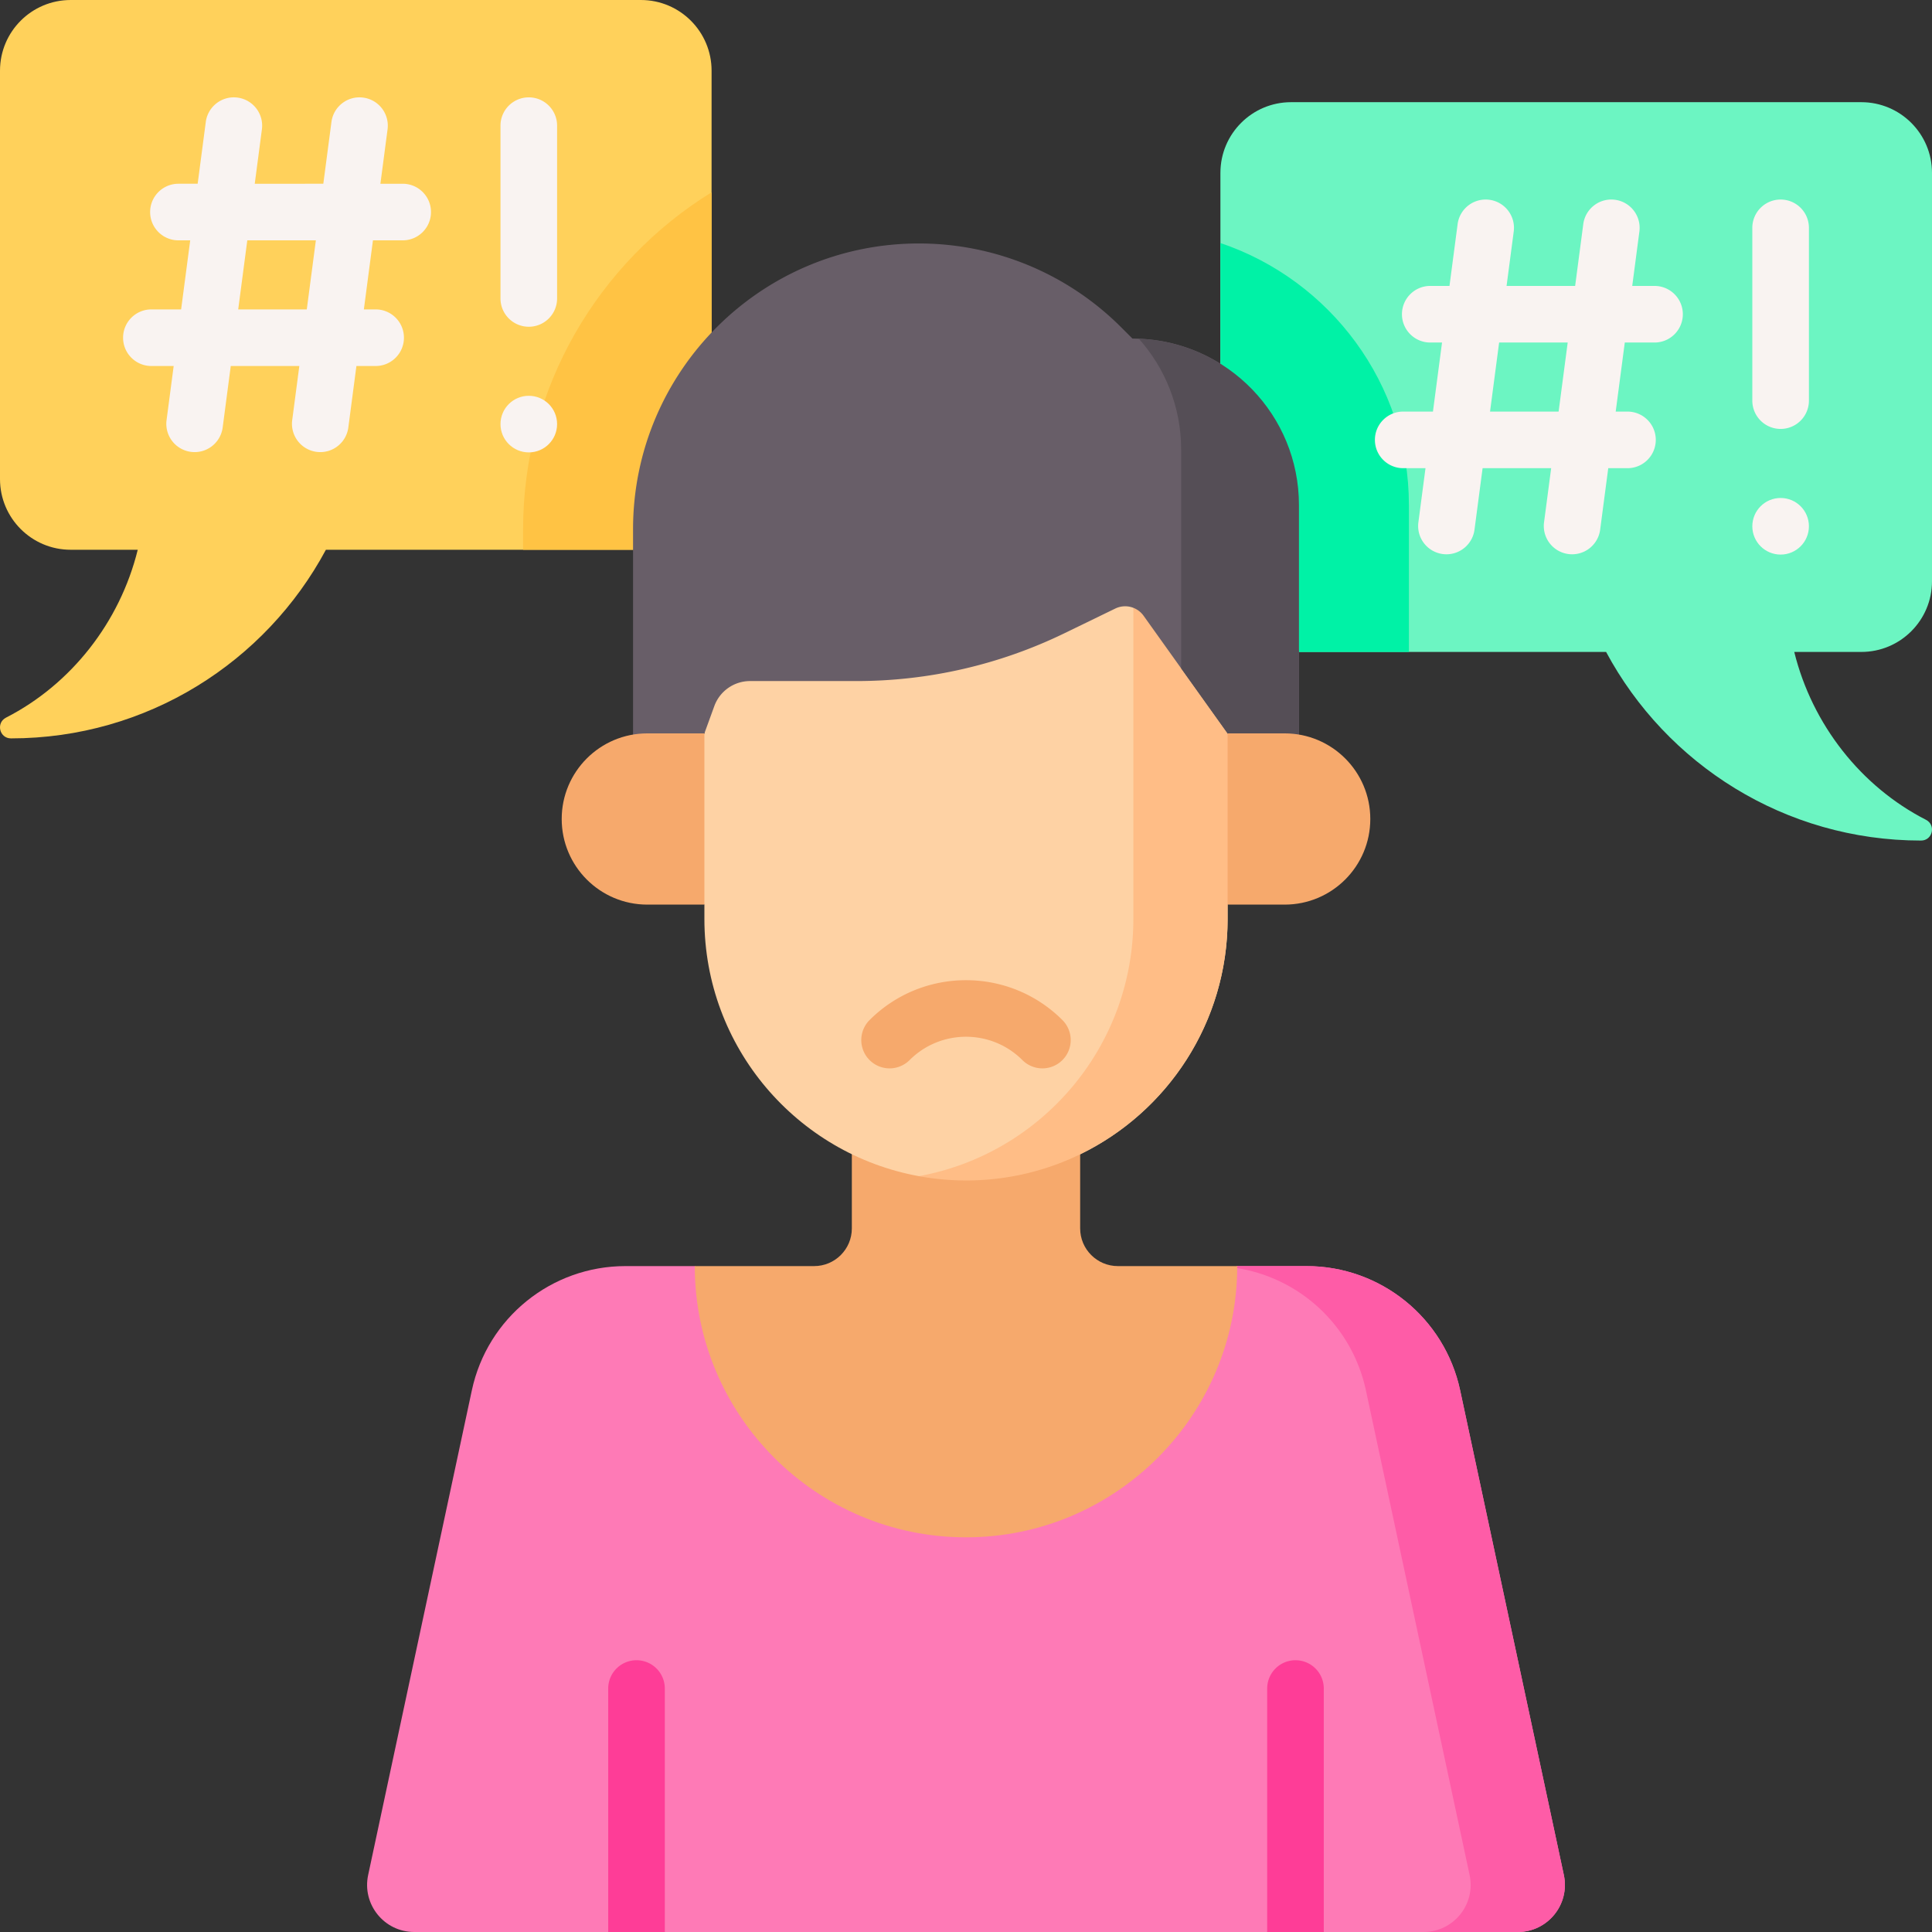 <svg viewBox="0 0 512 512" xmlns="http://www.w3.org/2000/svg"><rect x="0" y="0" width="512" height="512" fill="#333333" stroke="none"/><g><path d="M342.154 27.078h151.114c10.345 0 18.732 8.386 18.732 18.732v108.228c0 10.345-8.386 18.732-18.732 18.732h-17.771c4.757 19.275 17.716 35.694 34.902 44.484 2.728 1.395 1.757 5.502-1.307 5.502-36.121 0-67.499-20.239-83.459-49.986h-83.478c-10.345 0-18.732-8.386-18.732-18.732V45.81c0-10.345 8.386-18.732 18.731-18.732z" fill="#6cf5c2"></path><path d="M323.423 64.409v89.629c0 10.345 8.386 18.732 18.732 18.732h31.22v-38.921c-.001-32.247-20.953-59.681-49.952-69.44z" fill="#00f2a6"></path><path d="M169.846 0H18.732C8.386 0 0 8.386 0 18.732V126.96c0 10.345 8.386 18.732 18.732 18.732h17.771c-4.757 19.275-17.716 35.694-34.902 44.484-2.728 1.395-1.757 5.502 1.307 5.502 36.121 0 67.499-20.239 83.459-49.986h83.478c10.345 0 18.732-8.386 18.732-18.732V18.732C188.577 8.386 180.191 0 169.846 0z" fill="#ffd15b"></path><path d="M138.626 140.282v5.41h31.22c10.345 0 18.732-8.386 18.732-18.732V50.962c-29.949 18.492-49.952 51.612-49.952 89.32z" fill="#ffc344"></path><path d="m414.437 496.899-27.483-128.453c-4.108-19.199-21.072-32.917-40.705-32.917h-18.371L256 384.466l-71.878-48.937h-18.371c-19.633 0-36.597 13.718-40.705 32.917L97.563 496.899C95.901 504.672 101.826 512 109.775 512h51.407l7.5-4.962 7.5 4.962h159.637l7.5-5.337 7.5 5.337h51.407c7.948 0 13.873-7.328 12.211-15.101z" fill="#fe7ab6"></path><path d="m414.437 496.899-27.483-128.453c-4.108-19.199-21.072-32.917-40.705-32.917h-18.37l-.639.435c17.022 2.456 31.054 15.26 34.739 32.482l27.483 128.453c1.663 7.773-4.263 15.101-12.212 15.101h24.976c7.948 0 13.873-7.328 12.211-15.101z" fill="#fe5ca7"></path><path d="M286.252 325.529v-20.252h-60.504v20.252c0 5.523-4.477 10-10 10h-31.626c0 39.634 32.244 71.878 71.878 71.878s71.878-32.244 71.878-71.878h-31.626c-5.523 0-10-4.477-10-10z" fill="#f6a96c"></path><path d="M186.672 159.058v35.294l-12.176 22.689 12.176 22.689v3.781c0 34.023 24.516 62.302 56.841 68.185l4.094.267 12.53-.845 16.19-4.083 8.635-1.83 1.286.699c23.132-11.235 39.081-34.95 39.081-62.394v-84.454H186.672z" fill="#fed2a4"></path><path d="M300.352 159.058v84.454c0 34.023-24.515 62.301-56.84 68.184A69.626 69.626 0 0 0 256 312.839c38.289 0 69.328-31.039 69.328-69.328v-3.781l17.823-22.689-17.823-22.689v-35.294z" fill="#ffbd86"></path><path d="M344.235 172.77 323.422 96.4v-.007a43.902 43.902 0 0 0-23.305-6.661l-3.02-3.02a75.761 75.761 0 0 0-53.572-22.19c-41.842 0-75.761 33.92-75.761 75.761v62.894h14.052l4.855-8.823 2.628-7.228a10.085 10.085 0 0 1 9.477-6.638h28.23a126.05 126.05 0 0 0 55.072-12.667l13.48-6.547a6 6 0 0 1 7.504 1.91l22.265 31.171 5.715 8.823h13.192V172.77z" fill="#685e68"></path><path d="M301.81 89.773c6.966 7.801 11.206 18.088 11.206 29.37v57.973l12.312 17.237 5.715 8.824h13.192v-69.328c0-23.799-18.845-43.185-42.425-44.076z" fill="#554e56"></path><path d="M340.454 239.731h-15.126v-45.378h15.126c12.531 0 22.689 10.158 22.689 22.689 0 12.53-10.158 22.689-22.689 22.689zM171.546 239.731h15.126v-45.378h-15.126c-12.531 0-22.689 10.158-22.689 22.689 0 12.53 10.158 22.689 22.689 22.689z" fill="#f6a96c"></path><g fill="#fe3d97"><path d="M343.318 439.979a7.499 7.499 0 0 0-7.5 7.5V512h15v-64.521a7.5 7.5 0 0 0-7.5-7.5zM168.682 439.979a7.499 7.499 0 0 0-7.5 7.5V512h15v-64.521a7.5 7.5 0 0 0-7.5-7.5z" fill="#fe3d97"></path></g><path d="M276.249 283.129a7.481 7.481 0 0 1-5.304-2.196c-8.24-8.242-21.65-8.242-29.891 0a7.5 7.5 0 0 1-10.607-10.607c14.09-14.088 37.016-14.088 51.105 0a7.5 7.5 0 0 1-5.303 12.803z" fill="#f6a96c"></path><g fill="#f9f3f1"><path d="M438.467 75.773h-5.909l1.897-14.416a7.5 7.5 0 0 0-6.457-8.414c-4.103-.544-7.875 2.351-8.414 6.457l-2.155 16.373h-18.172l1.897-14.416a7.5 7.5 0 0 0-6.457-8.414 7.496 7.496 0 0 0-8.414 6.457l-2.155 16.373h-5.094c-4.143 0-7.5 3.357-7.5 7.5s3.357 7.5 7.5 7.5h3.121l-2.408 18.301h-7.882c-4.143 0-7.5 3.357-7.5 7.5s3.357 7.5 7.5 7.5h5.908l-1.897 14.416a7.5 7.5 0 0 0 14.871 1.957l2.155-16.373h18.172l-1.897 14.416a7.5 7.5 0 0 0 14.871 1.957l2.155-16.373h5.095c4.143 0 7.5-3.357 7.5-7.5s-3.357-7.5-7.5-7.5h-3.122l2.408-18.301h7.883c4.143 0 7.5-3.357 7.5-7.5s-3.358-7.5-7.5-7.5zm-25.419 33.301h-18.172l2.408-18.301h18.172zM471.883 52.88a7.499 7.499 0 0 0-7.5 7.5v45.788c0 4.143 3.357 7.5 7.5 7.5s7.5-3.357 7.5-7.5V60.38a7.5 7.5 0 0 0-7.5-7.5zM106.719 48.695h-5.908l1.897-14.416a7.5 7.5 0 0 0-6.457-8.414c-4.107-.545-7.874 2.351-8.414 6.457l-2.154 16.373H67.51l1.897-14.416a7.5 7.5 0 0 0-6.457-8.414c-4.103-.545-7.875 2.351-8.414 6.457l-2.154 16.373h-5.095c-4.143 0-7.5 3.357-7.5 7.5s3.357 7.5 7.5 7.5h3.121L48 81.996h-7.882c-4.143 0-7.5 3.357-7.5 7.5s3.357 7.5 7.5 7.5h5.908l-1.897 14.415A7.5 7.5 0 0 0 59 113.368l2.154-16.372h18.172l-1.897 14.415a7.5 7.5 0 0 0 14.871 1.957l2.154-16.372h5.095c4.143 0 7.5-3.357 7.5-7.5s-3.357-7.5-7.5-7.5h-3.121l2.408-18.301h7.882c4.143 0 7.5-3.357 7.5-7.5s-3.357-7.5-7.499-7.5zM81.3 81.996H63.128l2.408-18.301h18.172zM140.135 86.59c4.143 0 7.5-3.357 7.5-7.5V33.301c0-4.143-3.357-7.5-7.5-7.5s-7.5 3.357-7.5 7.5V79.09a7.5 7.5 0 0 0 7.5 7.5z" fill="#f9f3f1"></path><circle cx="140.135" cy="112.39" fill="#f9f3f1" r="7.5"></circle><circle cx="471.883" cy="139.469" fill="#f9f3f1" r="7.5"></circle></g></g></svg>